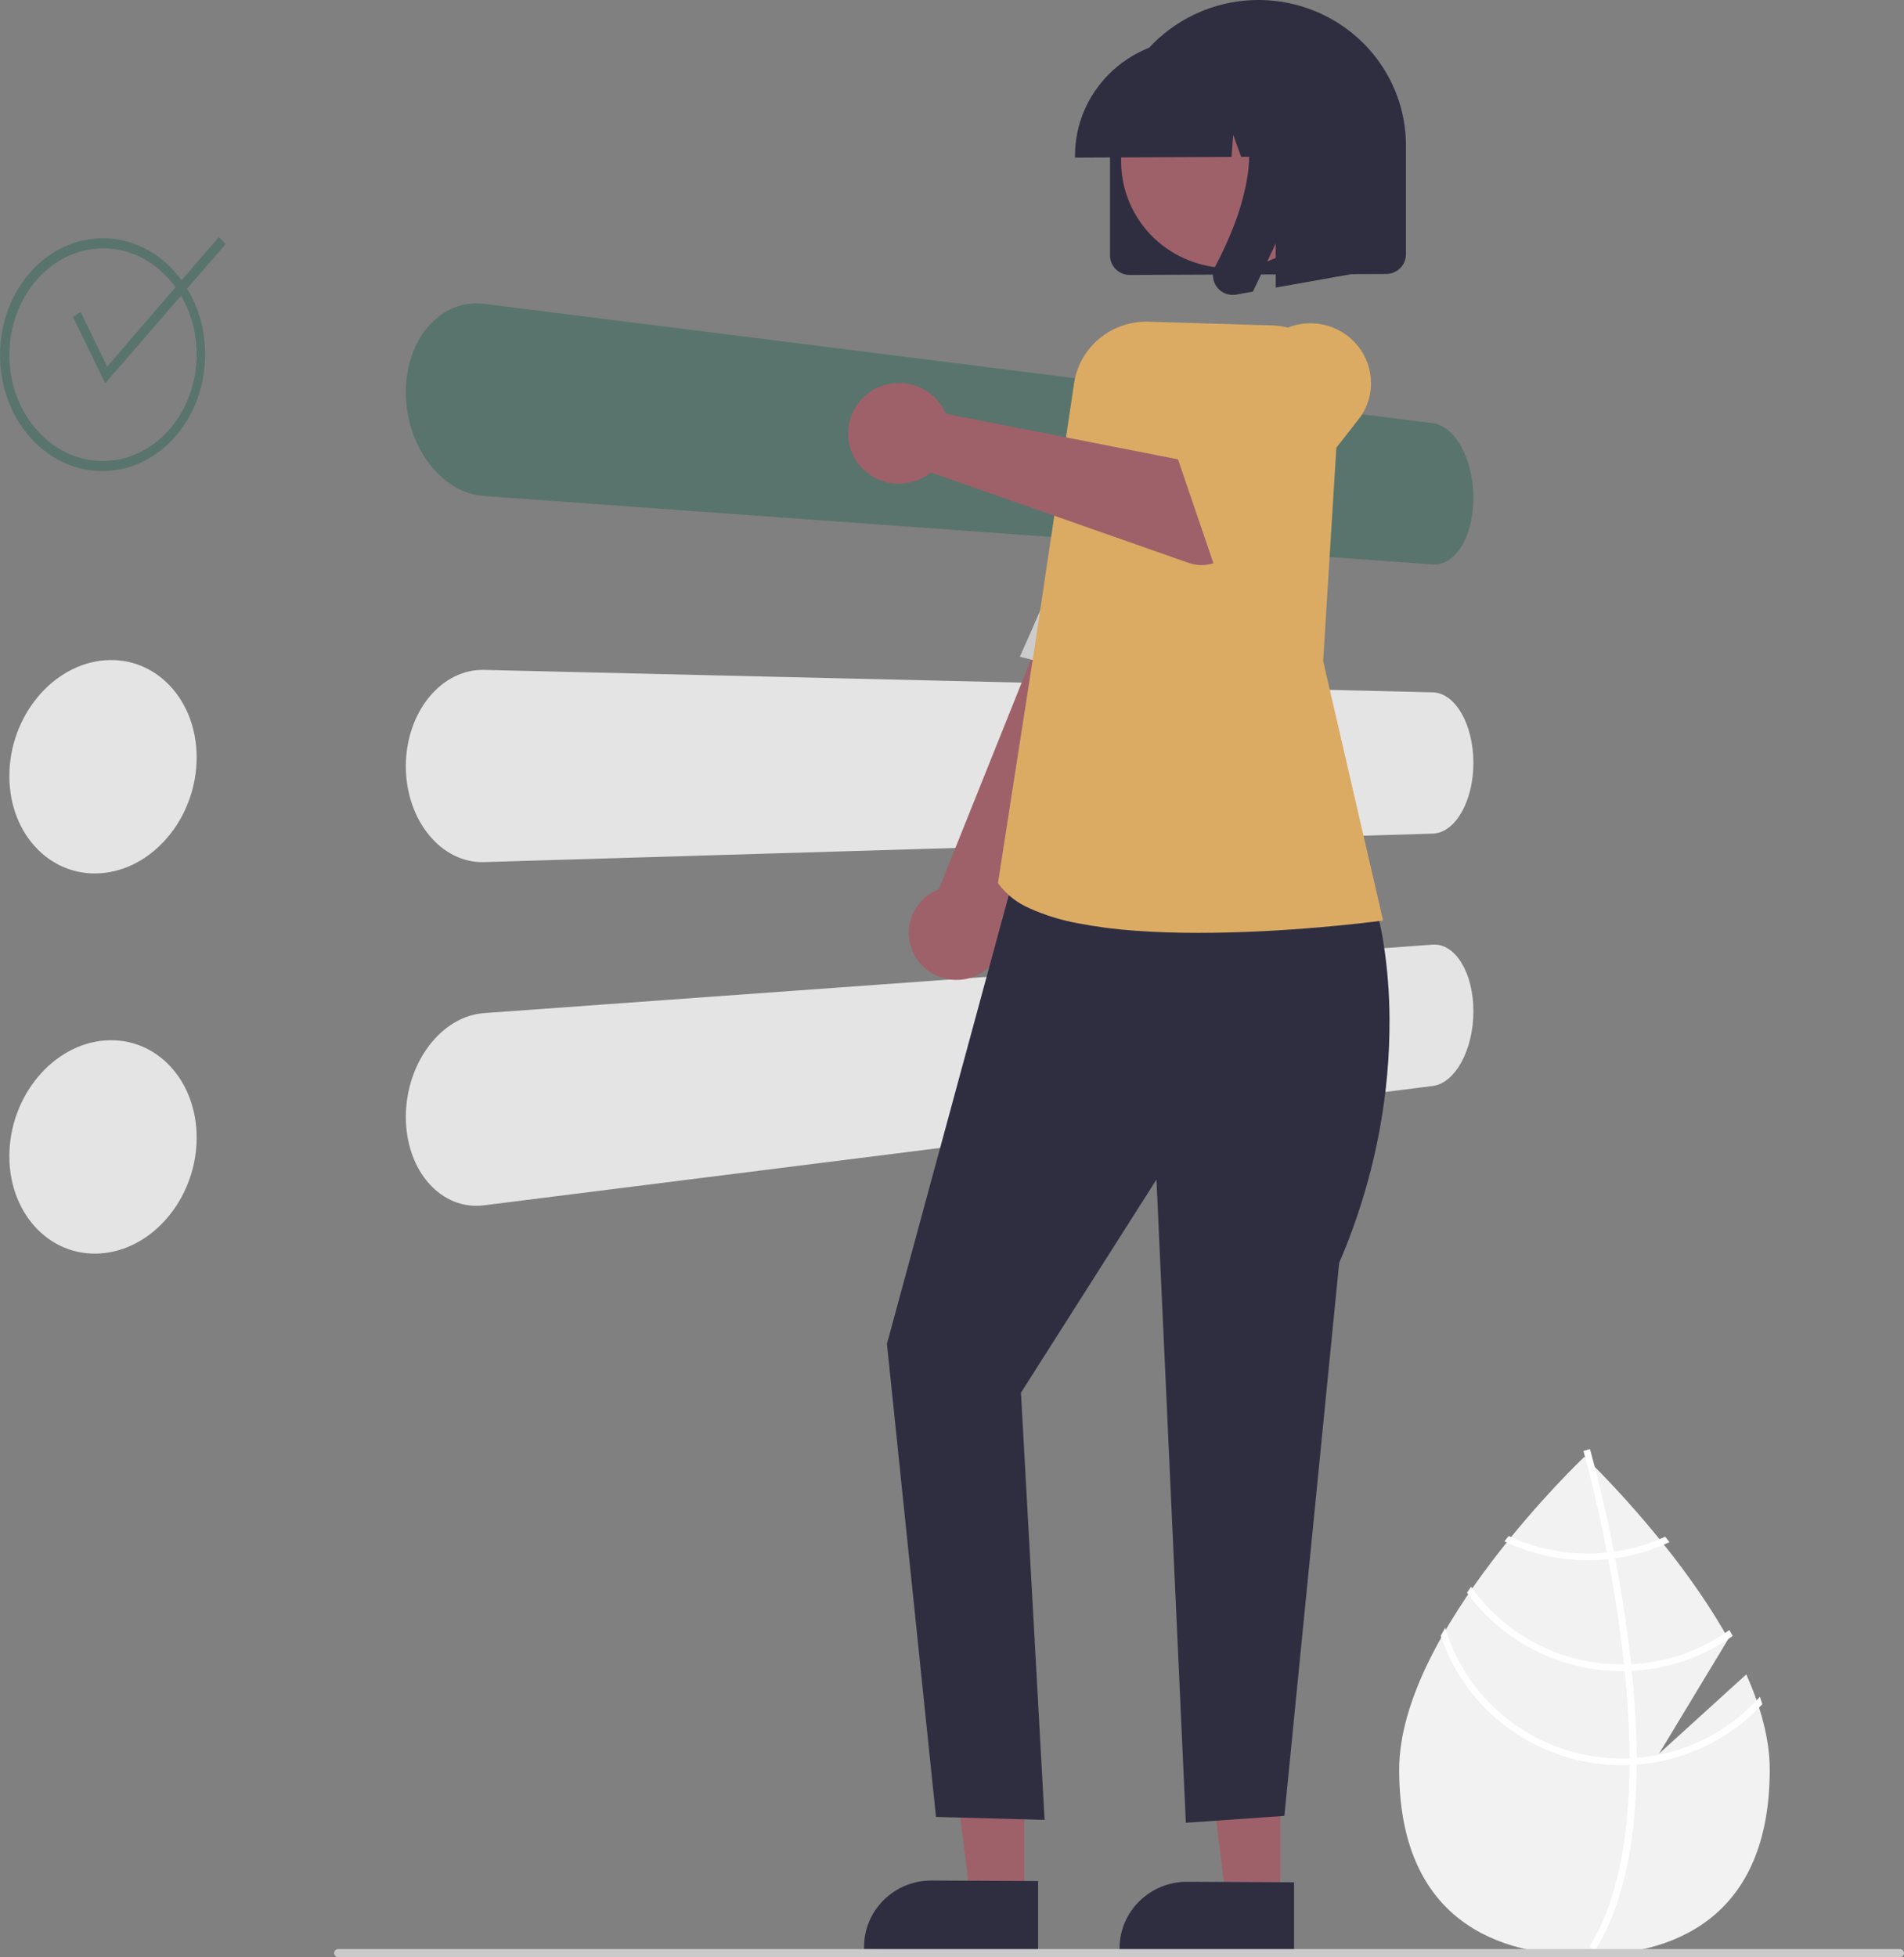 <svg width="289" height="297" viewBox="0 0 289 297" fill="none" xmlns="http://www.w3.org/2000/svg">
<rect x="0" y="0" width="289" height="297" fill="#808080" stroke="none"/>
<g clip-path="url(#clip0_231_1134)">
<path d="M265.06 254.093L251.822 266.116L262.343 248.701C254.054 233.873 240.498 221.058 240.498 221.058C240.498 221.058 212.375 247.639 212.375 268.534C212.375 289.429 224.966 296.725 240.498 296.725C256.03 296.725 268.622 289.429 268.622 268.534C268.622 263.884 267.226 258.951 265.06 254.093Z" fill="#F2F2F2"/>
<path d="M248.418 266.767V267.796C248.356 279.768 246.309 289.109 242.293 295.686C242.236 295.783 242.174 295.875 242.118 295.972L241.668 295.702L241.239 295.437C245.694 288.334 247.27 278.295 247.327 267.853C247.332 267.516 247.338 267.174 247.332 266.833C247.317 262.412 247.043 257.941 246.604 253.597C246.573 253.26 246.537 252.918 246.5 252.577C245.891 246.846 245.012 241.37 244.113 236.613C244.051 236.276 243.983 235.94 243.916 235.608C242.361 227.563 240.774 221.735 240.412 220.445C240.371 220.287 240.345 220.2 240.34 220.18L240.831 220.042L240.836 220.037L241.332 219.899C241.337 219.92 241.425 220.21 241.57 220.751C242.123 222.77 243.56 228.251 244.971 235.481C245.033 235.807 245.1 236.144 245.162 236.48C245.896 240.34 246.614 244.653 247.183 249.181C247.327 250.318 247.457 251.44 247.57 252.546C247.612 252.888 247.648 253.229 247.679 253.566C248.154 258.262 248.401 262.662 248.418 266.767Z" fill="white"/>
<path d="M244.971 235.481C244.624 235.527 244.273 235.573 243.916 235.608C242.948 235.707 241.975 235.756 241.001 235.756C236.852 235.762 232.755 234.849 229.011 233.084C228.794 233.355 228.577 233.625 228.354 233.9C232.293 235.797 236.619 236.78 241.001 236.776C242.041 236.776 243.079 236.721 244.113 236.613C244.464 236.577 244.816 236.531 245.162 236.48C248.02 236.076 250.8 235.245 253.405 234.018C253.183 233.737 252.966 233.462 252.754 233.192C250.288 234.329 247.665 235.1 244.971 235.481Z" fill="white"/>
<path d="M247.57 252.546C247.214 252.567 246.857 252.577 246.5 252.577C246.392 252.582 246.278 252.582 246.17 252.582C241.674 252.582 237.245 251.51 233.26 249.456C229.275 247.403 225.852 244.429 223.284 240.789C223.077 241.089 222.871 241.39 222.669 241.696C225.346 245.38 228.874 248.381 232.961 250.451C237.048 252.522 241.575 253.602 246.17 253.602C246.314 253.602 246.459 253.602 246.604 253.597C246.965 253.591 247.322 253.581 247.679 253.566C253.197 253.287 258.517 251.446 263.003 248.263C262.837 247.963 262.672 247.662 262.501 247.361C258.142 250.486 252.953 252.288 247.57 252.546Z" fill="white"/>
<path d="M248.418 266.767C248.056 266.797 247.694 266.818 247.332 266.833C246.945 266.848 246.557 266.858 246.17 266.858C240.128 266.851 234.252 264.914 229.42 261.337C224.588 257.76 221.061 252.735 219.367 247.014C219.134 247.427 218.901 247.835 218.679 248.248C220.589 253.955 224.272 258.924 229.207 262.448C234.142 265.972 240.077 267.872 246.17 267.878C246.557 267.878 246.945 267.873 247.327 267.853C247.694 267.842 248.056 267.822 248.418 267.796C255.725 267.232 262.542 263.95 267.489 258.614C267.38 258.236 267.256 257.864 267.132 257.487C262.355 262.863 255.642 266.192 248.418 266.767Z" fill="white"/>
<path d="M217.456 64.218L73.472 46.108C73.084 46.059 72.694 46.034 72.303 46.033C71.917 46.033 71.532 46.057 71.15 46.105C70.768 46.154 70.39 46.227 70.018 46.324C69.642 46.423 69.272 46.546 68.912 46.692C68.559 46.835 68.215 46.999 67.882 47.183C67.545 47.368 67.219 47.573 66.906 47.797C66.586 48.026 66.28 48.273 65.988 48.536C65.687 48.807 65.401 49.094 65.131 49.395C64.853 49.706 64.593 50.03 64.349 50.366C64.103 50.707 63.873 51.062 63.657 51.43C63.441 51.8 63.241 52.184 63.056 52.583C62.872 52.982 62.703 53.394 62.551 53.82C62.394 54.26 62.255 54.71 62.137 55.17C62.018 55.63 61.919 56.098 61.84 56.574C61.762 57.049 61.702 57.533 61.66 58.024C61.619 58.515 61.598 59.012 61.598 59.514C61.6 60.017 61.62 60.518 61.66 61.017C61.7 61.516 61.76 62.011 61.84 62.502C61.92 62.995 62.02 63.483 62.138 63.967C62.257 64.45 62.395 64.928 62.553 65.4C62.705 65.856 62.873 66.302 63.058 66.737C63.242 67.173 63.442 67.597 63.658 68.009C63.874 68.421 64.105 68.821 64.35 69.209C64.596 69.599 64.856 69.975 65.132 70.335C65.407 70.695 65.693 71.039 65.989 71.367C66.285 71.692 66.591 71.999 66.907 72.287C67.224 72.576 67.549 72.845 67.884 73.096C68.215 73.344 68.558 73.575 68.913 73.788C69.271 74.003 69.64 74.198 70.019 74.373C70.388 74.542 70.765 74.69 71.151 74.816C71.529 74.939 71.914 75.039 72.304 75.116C72.69 75.192 73.081 75.244 73.474 75.272L217.457 85.662C217.876 85.692 218.297 85.651 218.702 85.54C218.907 85.483 219.108 85.41 219.302 85.321C219.504 85.228 219.699 85.121 219.885 84.999C220.073 84.876 220.253 84.74 220.424 84.594C220.602 84.44 220.772 84.276 220.931 84.103C221.1 83.92 221.258 83.728 221.406 83.528C221.559 83.323 221.706 83.104 221.847 82.872C221.988 82.639 222.121 82.397 222.247 82.144C222.373 81.892 222.49 81.63 222.6 81.358C222.71 81.086 222.811 80.805 222.905 80.514C222.998 80.224 223.083 79.925 223.16 79.617C223.241 79.299 223.31 78.975 223.369 78.645C223.427 78.315 223.477 77.98 223.519 77.641C223.559 77.301 223.589 76.957 223.609 76.608C223.629 76.26 223.639 75.907 223.639 75.551C223.638 75.195 223.628 74.84 223.609 74.488C223.59 74.135 223.56 73.785 223.519 73.438C223.479 73.09 223.429 72.746 223.369 72.404C223.309 72.062 223.239 71.724 223.16 71.39C223.083 71.067 222.998 70.751 222.905 70.442C222.812 70.138 222.711 69.838 222.6 69.543C222.489 69.247 222.371 68.961 222.247 68.683C222.122 68.406 221.988 68.138 221.847 67.877C221.706 67.616 221.559 67.368 221.406 67.133C221.253 66.898 221.095 66.675 220.931 66.464C220.767 66.253 220.598 66.056 220.424 65.872C220.253 65.692 220.074 65.522 219.885 65.361C219.7 65.203 219.505 65.057 219.302 64.923C219.11 64.797 218.909 64.684 218.702 64.585C218.503 64.491 218.297 64.412 218.086 64.35C217.88 64.289 217.669 64.245 217.456 64.218" fill="#59746D"/>
<path d="M217.456 105.061L73.472 101.659C72.691 101.64 71.911 101.719 71.15 101.893C70.766 101.981 70.388 102.093 70.018 102.228C69.64 102.365 69.271 102.525 68.912 102.706C68.558 102.885 68.214 103.084 67.882 103.3C67.544 103.521 67.218 103.76 66.906 104.016C66.586 104.278 66.279 104.556 65.988 104.849C65.691 105.147 65.406 105.464 65.131 105.799C64.856 106.135 64.595 106.486 64.349 106.85C64.103 107.215 63.873 107.593 63.657 107.985C63.441 108.376 63.241 108.781 63.056 109.199C62.872 109.616 62.703 110.046 62.551 110.488C62.394 110.945 62.255 111.409 62.137 111.881C62.018 112.353 61.919 112.83 61.84 113.315C61.762 113.799 61.702 114.288 61.66 114.783C61.619 115.278 61.598 115.777 61.598 116.28C61.6 116.783 61.62 117.282 61.66 117.777C61.7 118.271 61.76 118.76 61.84 119.244C61.92 119.725 62.02 120.201 62.138 120.672C62.257 121.143 62.395 121.607 62.553 122.063C62.705 122.506 62.873 122.935 63.058 123.352C63.242 123.768 63.442 124.172 63.658 124.562C63.874 124.953 64.105 125.329 64.35 125.692C64.596 126.054 64.856 126.402 65.132 126.736C65.407 127.069 65.693 127.384 65.989 127.68C66.281 127.972 66.587 128.248 66.907 128.508C67.22 128.762 67.546 128.998 67.884 129.217C68.215 129.432 68.559 129.628 68.913 129.804C69.272 129.984 69.641 130.141 70.019 130.276C70.389 130.409 70.767 130.518 71.151 130.603C71.531 130.689 71.916 130.75 72.304 130.788C72.693 130.824 73.083 130.837 73.474 130.825L217.456 126.504C217.668 126.497 217.878 126.473 218.086 126.432C218.295 126.39 218.501 126.331 218.702 126.256C218.909 126.178 219.109 126.084 219.302 125.976C219.505 125.862 219.7 125.734 219.885 125.594C220.073 125.451 220.253 125.297 220.424 125.134C220.602 124.962 220.772 124.781 220.931 124.591C221.095 124.398 221.253 124.19 221.406 123.968C221.559 123.746 221.706 123.512 221.847 123.267C221.988 123.019 222.121 122.763 222.247 122.498C222.373 122.233 222.49 121.959 222.6 121.676C222.71 121.388 222.811 121.095 222.905 120.797C222.998 120.5 223.083 120.193 223.16 119.877C223.241 119.554 223.31 119.224 223.369 118.888C223.427 118.552 223.477 118.212 223.519 117.869C223.559 117.524 223.589 117.176 223.609 116.825C223.629 116.475 223.639 116.121 223.639 115.765C223.638 115.412 223.628 115.059 223.609 114.707C223.59 114.354 223.56 114.006 223.519 113.663C223.479 113.319 223.429 112.979 223.369 112.645C223.309 112.311 223.239 111.98 223.16 111.653C223.083 111.337 222.997 111.029 222.904 110.729C222.811 110.43 222.709 110.139 222.6 109.857C222.491 109.574 222.373 109.301 222.248 109.036C222.122 108.771 221.989 108.516 221.848 108.271C221.706 108.025 221.559 107.792 221.407 107.571C221.254 107.35 221.096 107.144 220.932 106.951C220.773 106.762 220.603 106.582 220.424 106.411C220.254 106.248 220.074 106.096 219.885 105.954C219.7 105.815 219.505 105.689 219.303 105.576C219.11 105.47 218.909 105.378 218.702 105.301C218.501 105.227 218.295 105.17 218.086 105.129C217.878 105.089 217.667 105.066 217.456 105.061Z" fill="#E4E4E4"/>
<path d="M217.456 143.352L73.472 153.74C73.079 153.769 72.689 153.821 72.303 153.897C71.913 153.974 71.528 154.074 71.15 154.197C70.764 154.322 70.386 154.47 70.018 154.639C69.639 154.814 69.269 155.009 68.912 155.224C68.557 155.438 68.213 155.669 67.882 155.917C67.547 156.169 67.222 156.439 66.906 156.725C66.591 157.013 66.284 157.32 65.988 157.646C65.691 157.972 65.406 158.316 65.131 158.677C64.856 159.04 64.595 159.416 64.349 159.804C64.103 160.193 63.873 160.593 63.657 161.005C63.441 161.417 63.241 161.841 63.056 162.276C62.872 162.712 62.703 163.158 62.551 163.614C62.394 164.085 62.255 164.563 62.137 165.047C62.018 165.531 61.919 166.019 61.84 166.51C61.762 167.001 61.702 167.497 61.66 167.995C61.619 168.494 61.598 168.995 61.598 169.498C61.6 170.001 61.62 170.498 61.66 170.989C61.7 171.48 61.76 171.963 61.84 172.439C61.92 172.916 62.02 173.384 62.138 173.843C62.257 174.302 62.395 174.752 62.553 175.194C62.705 175.62 62.873 176.032 63.058 176.431C63.242 176.83 63.442 177.214 63.658 177.584C63.874 177.953 64.105 178.308 64.35 178.647C64.594 178.984 64.855 179.308 65.132 179.618C65.402 179.919 65.688 180.206 65.989 180.477C66.281 180.741 66.587 180.988 66.907 181.217C67.22 181.44 67.546 181.645 67.884 181.831C68.216 182.015 68.56 182.179 68.913 182.322C69.273 182.468 69.643 182.591 70.019 182.69C70.391 182.787 70.769 182.86 71.151 182.908C71.533 182.957 71.918 182.981 72.304 182.98C72.695 182.979 73.086 182.954 73.474 182.905L217.456 164.8C217.669 164.773 217.88 164.729 218.086 164.668C218.297 164.605 218.503 164.527 218.702 164.433C218.909 164.334 219.11 164.221 219.302 164.095C219.505 163.961 219.7 163.815 219.885 163.657C220.074 163.496 220.253 163.326 220.424 163.146C220.596 162.961 220.765 162.764 220.931 162.554C221.095 162.344 221.253 162.121 221.406 161.885C221.559 161.649 221.706 161.401 221.847 161.141C221.988 160.882 222.121 160.614 222.247 160.335C222.373 160.055 222.49 159.769 222.6 159.475C222.71 159.18 222.811 158.878 222.905 158.57C222.998 158.261 223.083 157.946 223.16 157.622C223.241 157.288 223.31 156.949 223.369 156.608C223.427 156.266 223.477 155.922 223.519 155.574C223.559 155.227 223.589 154.877 223.609 154.524C223.629 154.171 223.639 153.817 223.639 153.46C223.637 153.106 223.627 152.755 223.608 152.406C223.59 152.057 223.56 151.713 223.518 151.374C223.478 151.033 223.428 150.698 223.369 150.368C223.309 150.038 223.239 149.714 223.16 149.396C223.083 149.087 222.998 148.788 222.905 148.498C222.813 148.208 222.711 147.927 222.6 147.655C222.49 147.383 222.372 147.12 222.248 146.868C222.121 146.618 221.987 146.376 221.846 146.143C221.704 145.909 221.557 145.69 221.405 145.486C221.257 145.286 221.098 145.095 220.93 144.911C220.771 144.738 220.601 144.574 220.422 144.42C220.252 144.274 220.072 144.139 219.884 144.015C219.698 143.894 219.503 143.786 219.301 143.693C219.107 143.604 218.906 143.531 218.7 143.475C218.296 143.363 217.875 143.322 217.456 143.352" fill="#E4E4E4"/>
<path d="M138.977 145.255C139.889 146.751 141.326 147.865 143.016 148.384C144.705 148.904 146.529 148.793 148.141 148.074C149.754 147.354 151.042 146.076 151.762 144.481C152.481 142.886 152.583 141.086 152.046 139.423L179.951 82.865L166.594 74.876L142.494 134.952C142.402 134.988 142.311 135.025 142.222 135.063C142.133 135.102 142.044 135.142 141.955 135.185C141.867 135.227 141.779 135.271 141.691 135.318C141.604 135.364 141.517 135.413 141.431 135.464C139.79 136.442 138.609 138.022 138.149 139.858C137.689 141.694 137.986 143.635 138.976 145.255L138.977 145.255Z" fill="#9E616A"/>
<path d="M174.625 104.674L154.8 99.661C154.8 99.661 155.447 98.218 156.499 95.826C157.551 93.435 159.021 90.1 160.675 86.314C162.328 82.528 164.162 78.298 165.954 74.117C167.746 69.935 169.488 65.804 170.956 62.223C172.424 58.642 174.091 56.497 175.766 55.295C177.153 54.255 178.9 53.797 180.627 54.02C181.97 54.218 183.253 54.699 184.388 55.433C184.926 55.763 185.432 56.141 185.898 56.563L190.495 64.809L174.625 104.674Z" fill="#CCCCCC"/>
<path d="M15.971 100.195C15.491 100.23 15.013 100.291 14.54 100.379C14.064 100.467 13.593 100.581 13.13 100.72C12.659 100.862 12.197 101.029 11.745 101.22C11.282 101.415 10.83 101.635 10.391 101.877C9.961 102.115 9.54 102.375 9.13 102.655C8.719 102.935 8.32 103.236 7.933 103.558C7.547 103.879 7.171 104.222 6.808 104.586C6.444 104.949 6.094 105.333 5.756 105.736C5.419 106.14 5.1 106.558 4.798 106.99C4.496 107.423 4.212 107.868 3.948 108.327C3.686 108.787 3.441 109.259 3.212 109.743C2.984 110.228 2.777 110.723 2.59 111.23C2.396 111.756 2.225 112.287 2.079 112.824C1.933 113.361 1.812 113.902 1.714 114.448C1.616 114.994 1.543 115.543 1.494 116.097C1.445 116.65 1.421 117.205 1.421 117.763C1.421 118.321 1.445 118.871 1.494 119.415C1.543 119.958 1.616 120.493 1.714 121.02C1.812 121.546 1.933 122.063 2.079 122.571C2.225 123.079 2.395 123.576 2.588 124.063C2.777 124.533 2.984 124.988 3.211 125.428C3.434 125.863 3.68 126.286 3.947 126.697C4.21 127.1 4.494 127.489 4.797 127.863C5.098 128.235 5.418 128.591 5.756 128.929C6.089 129.262 6.44 129.577 6.808 129.872C7.168 130.161 7.543 130.43 7.934 130.678C8.704 131.167 9.529 131.567 10.391 131.871C11.276 132.183 12.195 132.389 13.129 132.485C13.597 132.532 14.068 132.553 14.539 132.546C15.018 132.539 15.495 132.506 15.97 132.446C16.449 132.386 16.924 132.299 17.393 132.188C17.864 132.075 18.328 131.938 18.784 131.776C19.245 131.612 19.696 131.424 20.137 131.213C20.586 130.998 21.024 130.761 21.448 130.502C21.862 130.248 22.265 129.975 22.657 129.683C23.049 129.392 23.428 129.082 23.796 128.752C24.163 128.422 24.518 128.074 24.86 127.708C25.203 127.343 25.531 126.959 25.847 126.557C26.165 126.156 26.464 125.742 26.744 125.317C27.024 124.891 27.287 124.454 27.532 124.006C27.776 123.558 28.003 123.1 28.211 122.631C28.419 122.162 28.609 121.683 28.78 121.195C28.958 120.689 29.113 120.179 29.246 119.664C29.38 119.15 29.491 118.632 29.58 118.11C29.669 117.588 29.735 117.064 29.78 116.536C29.825 116.009 29.847 115.479 29.847 114.947C29.847 114.415 29.825 113.89 29.78 113.371C29.736 112.852 29.669 112.341 29.58 111.837C29.491 111.333 29.38 110.837 29.246 110.349C29.113 109.86 28.957 109.381 28.78 108.911C28.608 108.456 28.419 108.015 28.211 107.587C28.001 107.161 27.773 106.747 27.529 106.346C27.044 105.553 26.481 104.811 25.847 104.128C25.536 103.793 25.207 103.474 24.863 103.172C24.523 102.875 24.168 102.597 23.798 102.339C23.432 102.083 23.052 101.847 22.659 101.632C22.267 101.418 21.863 101.225 21.448 101.055C20.593 100.704 19.699 100.454 18.785 100.31C18.324 100.237 17.86 100.192 17.394 100.173C16.919 100.154 16.444 100.162 15.971 100.196" fill="#E4E4E4"/>
<path d="M15.971 157.888C15.491 157.923 15.013 157.984 14.54 158.072C14.064 158.16 13.593 158.274 13.13 158.413C12.659 158.555 12.197 158.722 11.745 158.913C11.282 159.109 10.83 159.328 10.391 159.57C9.961 159.808 9.54 160.068 9.13 160.348C8.719 160.628 8.32 160.929 7.933 161.251C7.547 161.573 7.171 161.915 6.808 162.279C6.444 162.643 6.094 163.026 5.756 163.43C5.419 163.833 5.1 164.251 4.798 164.684C4.496 165.116 4.212 165.562 3.948 166.02C3.686 166.48 3.441 166.952 3.212 167.436C2.984 167.921 2.777 168.416 2.59 168.923C2.396 169.449 2.225 169.98 2.079 170.517C1.933 171.054 1.812 171.595 1.714 172.141C1.616 172.687 1.543 173.237 1.494 173.79C1.445 174.343 1.421 174.898 1.421 175.456C1.421 176.014 1.445 176.564 1.494 177.108C1.543 177.651 1.616 178.186 1.714 178.713C1.812 179.239 1.933 179.757 2.079 180.264C2.225 180.772 2.395 181.269 2.588 181.756C2.777 182.227 2.984 182.681 3.211 183.121C3.434 183.556 3.68 183.979 3.947 184.39C4.21 184.793 4.494 185.182 4.797 185.556C5.098 185.928 5.418 186.284 5.756 186.622C6.089 186.955 6.44 187.27 6.808 187.565C7.168 187.854 7.543 188.123 7.934 188.371C8.704 188.86 9.529 189.26 10.391 189.564C11.276 189.876 12.195 190.082 13.129 190.178C13.597 190.225 14.068 190.246 14.539 190.239C15.018 190.233 15.495 190.199 15.97 190.139C16.449 190.079 16.924 189.993 17.393 189.881C17.864 189.768 18.328 189.631 18.784 189.469C19.245 189.305 19.696 189.117 20.137 188.906C20.586 188.691 21.024 188.454 21.448 188.195C21.862 187.941 22.265 187.668 22.657 187.377C23.049 187.085 23.428 186.775 23.796 186.445C24.163 186.115 24.518 185.767 24.86 185.402C25.203 185.036 25.531 184.652 25.847 184.25C26.165 183.849 26.464 183.435 26.744 183.01C27.024 182.584 27.287 182.147 27.532 181.699C27.776 181.251 28.003 180.793 28.211 180.324C28.419 179.855 28.609 179.376 28.78 178.888C28.958 178.382 29.113 177.872 29.246 177.358C29.38 176.843 29.491 176.325 29.58 175.804C29.669 175.281 29.735 174.757 29.78 174.229C29.825 173.702 29.847 173.172 29.847 172.64C29.847 172.108 29.825 171.583 29.78 171.064C29.736 170.545 29.669 170.034 29.58 169.53C29.491 169.027 29.38 168.531 29.246 168.042C29.113 167.553 28.957 167.074 28.78 166.604C28.608 166.149 28.419 165.708 28.211 165.28C28.001 164.854 27.773 164.44 27.529 164.039C27.044 163.247 26.481 162.504 25.847 161.822C25.536 161.486 25.207 161.167 24.863 160.865C24.523 160.568 24.168 160.29 23.798 160.032C23.432 159.776 23.052 159.54 22.659 159.325C22.267 159.111 21.863 158.918 21.448 158.749C20.593 158.397 19.699 158.147 18.785 158.003C18.324 157.93 17.86 157.885 17.394 157.866C16.919 157.847 16.444 157.855 15.971 157.889" fill="#E4E4E4"/>
<path d="M15.974 37.695C15.496 37.683 15.018 37.699 14.543 37.741C14.069 37.783 13.598 37.852 13.132 37.947C12.664 38.044 12.202 38.167 11.748 38.315C11.286 38.466 10.834 38.642 10.393 38.843C9.961 39.039 9.54 39.257 9.132 39.497C8.72 39.74 8.32 40.003 7.936 40.287C7.545 40.575 7.169 40.882 6.81 41.207C6.444 41.538 6.093 41.889 5.756 42.26C5.419 42.631 5.1 43.019 4.798 43.422C4.496 43.826 4.212 44.245 3.948 44.678C3.684 45.117 3.439 45.567 3.211 46.028C2.982 46.489 2.775 46.964 2.588 47.455C2.395 47.962 2.225 48.476 2.079 48.999C1.933 49.522 1.812 50.052 1.714 50.588C1.616 51.126 1.543 51.669 1.494 52.216C1.445 52.763 1.421 53.315 1.421 53.873C1.421 54.43 1.445 54.982 1.494 55.53C1.543 56.078 1.616 56.62 1.714 57.156C1.812 57.692 1.933 58.221 2.079 58.742C2.225 59.264 2.395 59.778 2.588 60.283C2.777 60.771 2.984 61.246 3.211 61.707C3.439 62.166 3.685 62.612 3.95 63.044C4.214 63.476 4.497 63.893 4.799 64.294C5.101 64.697 5.421 65.082 5.758 65.451C6.096 65.819 6.446 66.167 6.81 66.494C7.167 66.818 7.541 67.124 7.93 67.411C8.315 67.692 8.714 67.953 9.126 68.192C9.535 68.43 9.956 68.646 10.387 68.839C10.829 69.037 11.281 69.21 11.742 69.358C12.649 69.647 13.587 69.833 14.537 69.91C15.489 69.988 16.446 69.96 17.391 69.825C17.859 69.758 18.324 69.665 18.781 69.546C19.24 69.427 19.692 69.282 20.134 69.113C20.582 68.942 21.02 68.746 21.446 68.528C21.861 68.315 22.265 68.082 22.657 67.828C23.05 67.572 23.43 67.298 23.796 67.005C24.163 66.71 24.518 66.396 24.86 66.063C25.203 65.73 25.531 65.378 25.847 65.006C26.165 64.635 26.464 64.25 26.744 63.851C27.024 63.453 27.287 63.041 27.532 62.616C27.777 62.192 28.004 61.755 28.211 61.306C28.419 60.857 28.608 60.397 28.78 59.927C28.958 59.438 29.113 58.943 29.246 58.442C29.38 57.94 29.491 57.433 29.58 56.919C29.669 56.404 29.735 55.885 29.78 55.362C29.825 54.838 29.847 54.311 29.847 53.779C29.847 53.247 29.825 52.72 29.78 52.197C29.736 51.673 29.669 51.156 29.58 50.643C29.491 50.13 29.38 49.623 29.246 49.122C29.113 48.621 28.957 48.127 28.78 47.639C28.608 47.169 28.419 46.709 28.211 46.262C28.004 45.814 27.776 45.378 27.529 44.954C27.284 44.533 27.021 44.124 26.741 43.726C26.461 43.328 26.163 42.946 25.847 42.577C25.533 42.209 25.205 41.86 24.863 41.528C24.52 41.197 24.165 40.885 23.798 40.593C23.433 40.302 23.053 40.029 22.66 39.776C22.269 39.525 21.864 39.293 21.449 39.083C21.023 38.867 20.585 38.675 20.138 38.506C19.695 38.34 19.243 38.198 18.785 38.081C18.327 37.965 17.862 37.875 17.394 37.811C16.922 37.747 16.447 37.709 15.97 37.699L15.974 37.695ZM15.97 36.163C18.061 36.219 20.11 36.743 21.965 37.694C23.809 38.645 25.443 39.947 26.773 41.525C28.164 43.17 29.246 45.046 29.971 47.064C31.523 51.41 31.523 56.148 29.971 60.493C29.246 62.517 28.163 64.4 26.773 66.052C25.443 67.638 23.809 68.95 21.965 69.912C20.112 70.874 18.063 71.411 15.97 71.481C13.864 71.55 11.771 71.138 9.853 70.278C7.917 69.403 6.184 68.143 4.765 66.577C3.257 64.918 2.077 62.996 1.286 60.91C-0.429 56.367 -0.429 51.368 1.286 46.826C2.078 44.733 3.258 42.803 4.765 41.136C6.184 39.561 7.916 38.29 9.853 37.402C11.77 36.531 13.864 36.106 15.974 36.16L15.97 36.163Z" fill="#59746D"/>
<path d="M15.973 58.163L11.072 48.091L12.235 47.344L16.272 55.618L33.22 35.965L34.246 37.044L15.973 58.163Z" fill="#59746D"/>
<path d="M194.324 257.006L182.193 256.959L186.105 288.232L194.324 288.273V257.006Z" fill="#9E616A"/>
<path d="M196.42 296.142L169.931 296.004V295.673C169.93 295.003 169.997 294.334 170.129 293.676C170.389 292.378 170.908 291.144 171.656 290.045C172.415 288.932 173.389 287.977 174.521 287.233C175.638 286.5 176.891 285.993 178.208 285.742C178.876 285.616 179.555 285.554 180.235 285.558L196.42 285.637V296.142Z" fill="#2F2E41"/>
<path d="M155.48 256.858L143.383 256.811L147.282 288.041L155.48 288.082V256.858Z" fill="#9E616A"/>
<path d="M157.57 295.939L131.151 295.802V295.471C131.15 294.802 131.217 294.134 131.348 293.477C131.608 292.181 132.126 290.949 132.871 289.851C133.628 288.739 134.599 287.784 135.729 287.041C136.843 286.31 138.094 285.805 139.408 285.554C140.074 285.428 140.751 285.366 141.429 285.37L157.57 285.448V295.939Z" fill="#2F2E41"/>
<path d="M154.966 129.038L134.624 203.93L142.07 275.719L158.556 276.168L154.967 211.346L175.534 178.997L179.995 276.609L194.95 275.565L203.269 191.639C206.094 185.086 208.167 178.241 209.447 171.232C210.453 165.731 210.942 160.15 210.908 154.56C210.891 150.796 210.598 147.039 210.031 143.317C209.828 141.931 209.554 140.555 209.209 139.195L203.144 133.13L154.966 129.038Z" fill="#2F2E41"/>
<path d="M181.918 141.563C178.497 141.563 175.287 141.455 172.376 141.241C169.403 141.04 166.445 140.656 163.521 140.091C161.03 139.632 158.605 138.879 156.298 137.848C154.44 137.056 152.825 135.799 151.613 134.2L151.474 134.002L157.034 98.304L163.03 58.166C163.425 55.51 164.796 53.09 166.882 51.366C168.968 49.642 171.624 48.736 174.344 48.818L193.122 49.386C194.53 49.429 195.915 49.75 197.195 50.33C198.475 50.911 199.624 51.739 200.574 52.766C201.523 53.792 202.254 54.997 202.723 56.307C203.193 57.618 203.39 59.008 203.304 60.395L200.839 100.313L209.932 139.687L209.288 139.776C209.029 139.81 208.031 139.939 206.468 140.113C204.425 140.34 202.339 140.544 200.267 140.72C197.337 140.969 194.469 141.165 191.744 141.303C188.289 141.476 184.976 141.56 181.918 141.563Z" fill="#DBAB64"/>
<path d="M171.497 41.725C171.492 41.725 171.487 41.725 171.482 41.725C171.088 41.725 170.698 41.648 170.335 41.499C169.971 41.35 169.64 41.132 169.362 40.857C169.083 40.582 168.863 40.256 168.712 39.897C168.561 39.538 168.484 39.153 168.484 38.764V22.248C168.481 19.289 169.082 16.359 170.249 13.634C172.536 8.315 176.815 4.072 182.194 1.788C185.597 0.349 189.308 -0.236 192.996 0.086C196.683 0.409 200.232 1.628 203.325 3.636C206.418 5.644 208.957 8.377 210.716 11.591C212.476 14.804 213.399 18.398 213.405 22.05V38.592C213.406 38.99 213.325 39.384 213.168 39.75C212.859 40.465 212.283 41.035 211.559 41.341C211.187 41.498 210.787 41.579 210.383 41.58L171.495 41.725H171.497Z" fill="#2F2E41"/>
<path d="M201.086 16.583C202.653 19.406 203.336 22.623 203.05 25.829C202.765 29.034 201.522 32.084 199.48 34.594C197.438 37.103 194.689 38.959 191.578 39.928C188.467 40.896 185.136 40.934 182.003 40.035C179.929 39.447 177.994 38.459 176.31 37.128C174.626 35.797 173.226 34.149 172.192 32.281C170.63 29.46 169.949 26.245 170.235 23.042C170.522 19.84 171.763 16.793 173.803 14.285C175.842 11.777 178.589 9.922 181.696 8.952C184.803 7.982 188.132 7.942 191.262 8.835C193.338 9.421 195.275 10.408 196.962 11.738C198.648 13.068 200.05 14.715 201.086 16.584V16.583Z" fill="#9E616A"/>
<path d="M163.174 23.592C163.172 21.252 163.647 18.935 164.571 16.779C166.378 12.573 169.762 9.218 174.016 7.413C176.199 6.491 178.548 6.011 180.922 6.002L184.273 5.985C184.311 5.985 184.348 5.985 184.386 5.985C186.706 5.986 189.003 6.438 191.147 7.316C193.29 8.193 195.237 9.478 196.876 11.098C198.516 12.717 199.816 14.64 200.703 16.755C201.59 18.87 202.045 21.137 202.044 23.426V23.757L194.955 23.785L192.538 17.123L192.055 23.798L188.393 23.814L187.175 20.453L186.93 23.818L163.178 23.923L163.174 23.592Z" fill="#2F2E41"/>
<path d="M134.637 58.337C133.546 58.6 132.526 59.093 131.647 59.782C130.96 60.319 130.372 60.968 129.911 61.703C129 63.157 128.599 64.865 128.769 66.566C128.854 67.425 129.091 68.263 129.467 69.042C129.93 70.013 130.598 70.877 131.424 71.575C132.251 72.273 133.219 72.79 134.263 73.093C135.307 73.395 136.405 73.475 137.483 73.328C138.561 73.181 139.595 72.81 140.517 72.239C140.585 72.196 140.653 72.152 140.719 72.108C140.786 72.063 140.851 72.017 140.916 71.971C140.98 71.925 141.044 71.877 141.106 71.829C141.169 71.782 141.231 71.733 141.292 71.684L180.407 85.418C181.611 85.84 182.921 85.865 184.14 85.489C185.36 85.114 186.422 84.357 187.168 83.334L196.441 70.668L185.23 63.22L179.346 69.813L143.549 62.788C143.51 62.697 143.47 62.606 143.428 62.515C143.386 62.425 143.342 62.334 143.297 62.245C143.251 62.155 143.203 62.066 143.154 61.977C143.105 61.889 143.053 61.801 142.998 61.714C142.144 60.352 140.875 59.292 139.373 58.686C137.871 58.079 136.214 57.957 134.637 58.337Z" fill="#9E616A"/>
<path d="M179.978 65.655C181.148 64.214 182.784 62.344 184.446 60.489C186.108 58.634 187.795 56.795 189.067 55.419C190.339 54.044 191.196 53.132 191.196 53.132C192.37 51.38 194.123 50.084 196.157 49.462C198.19 48.841 200.379 48.933 202.352 49.723C204.324 50.513 205.959 51.953 206.978 53.797C207.996 55.641 208.336 57.777 207.94 59.84C207.714 61.028 207.246 62.159 206.566 63.164C206.566 63.164 205.289 64.811 203.363 67.27C201.437 69.729 198.86 73.003 196.26 76.257C193.66 79.511 191.035 82.748 189.011 85.138C186.987 87.528 185.563 89.072 185.362 88.939L178.302 68.236C178.102 68.104 178.807 67.096 179.978 65.655Z" fill="#DBAB64"/>
<path d="M184.168 41.205C184.057 41.739 184.1 42.293 184.292 42.804C184.389 43.065 184.522 43.312 184.688 43.537C184.83 43.729 184.995 43.903 185.178 44.057C185.722 44.511 186.412 44.758 187.124 44.755C187.169 44.754 187.213 44.753 187.257 44.751C187.302 44.749 187.346 44.746 187.391 44.742C187.435 44.738 187.48 44.733 187.524 44.727C187.569 44.721 187.613 44.714 187.658 44.706L190.174 44.255L193.639 36.952V43.642L205.078 41.61V13.221L185.902 13.312L186.376 13.855C187.949 15.677 188.983 17.893 189.362 20.257C189.734 22.652 189.687 25.093 189.224 27.472C188.774 29.88 188.09 32.239 187.182 34.518C186.389 36.537 185.478 38.509 184.455 40.424C184.323 40.67 184.226 40.933 184.168 41.205Z" fill="#2F2E41"/>
<path d="M51.344 297H288.378C288.543 297 288.701 296.935 288.818 296.82C288.934 296.705 289 296.549 289 296.386C289 296.223 288.934 296.067 288.818 295.952C288.701 295.837 288.543 295.772 288.378 295.772H51.344C51.179 295.772 51.02 295.837 50.904 295.952C50.787 296.067 50.721 296.223 50.721 296.386C50.721 296.549 50.787 296.705 50.904 296.82C51.02 296.935 51.179 297 51.344 297Z" fill="#CACACA"/>
</g>
<defs>
<clipPath id="clip0_231_1134">
<rect width="289" height="297" fill="white"/>
</clipPath>
</defs>
</svg>
